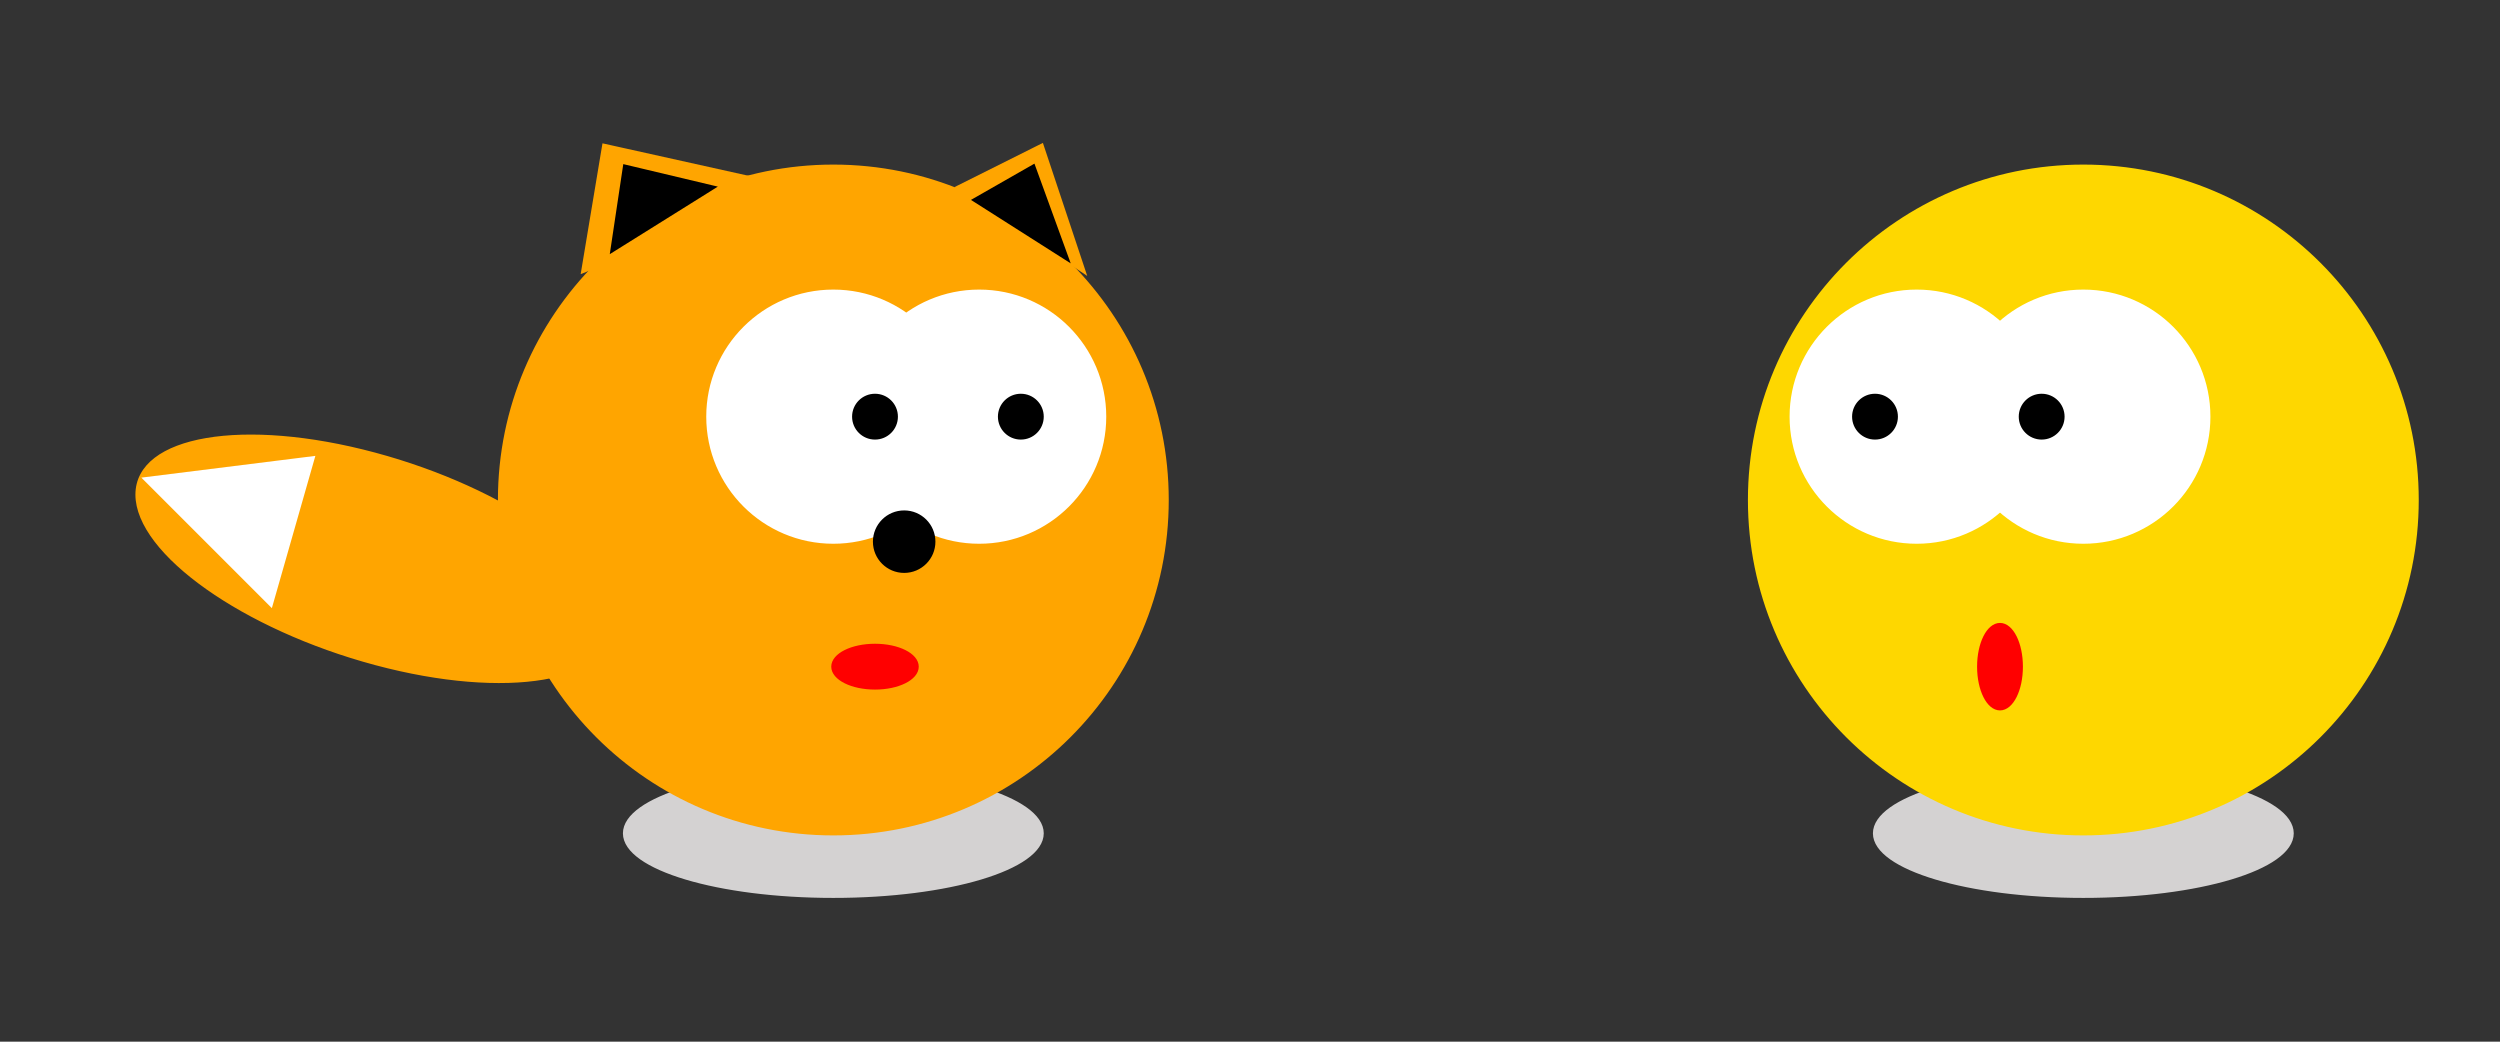     <svg width="600" height="250" xmlns="http://www.w3.org/2000/svg" xmlns:xlink="http://www.w3.org/1999/xlink">
        <rect width="100%" height="100%" fill="#333333" stroke="none"/>
        <ellipse cx="200px" cy="200px" rx="50" ry="15" stroke="#d4d2d2" fill="#d4d2d2"/>
        <circle cx="200px" cy="120px" r="80" stroke="orange" fill="orange" />
        <circle cx="200px" cy="100px" r="30" stroke="white" fill="white" />
        <circle cx="235px" cy="100px" r="30" stroke="white" fill="white" />
        <circle cx="210px" cy="100px" r="5" stroke="black" fill="black" />
        <circle cx="245px" cy="100px" r="5" stroke="black" fill="black" />
        <circle cx="217px" cy="130px" r="7" stroke="black" fill="black" />
        <ellipse cx="210px" cy="160px" rx="10" ry="5" stroke="red" fill="red"/>
        <ellipse cx="90px" cy="110px" rx="57" ry="25" transform="skewX(0) skewY(15) "  stroke="orange" fill="orange"/>
        <polygon points="35,115 65,145 75,110" stroke="white" fill="white" />
        <polygon points="140,65 145,35 190,45" stroke="orange" fill="orange" />
        <polygon points="147,60 150,40 171,45" stroke="black" fill="black" />
        <polygon points="260,65 250,35 230,45" stroke="orange" fill="orange" />
        <polygon points="234,48 248,40 256,62" stroke="black" fill="black" />


        <ellipse cx="500px" cy="200px" rx="50" ry="15" stroke="#d4d2d2" fill="#d4d2d2"/>
        <circle cx="500px" cy="120px" r="80" stroke="#fed700" fill="#fed700" />
        <circle cx="500px" cy="100px" r="30" stroke="white" fill="white" />
        <circle cx="460px" cy="100px" r="30" stroke="white" fill="white" />
        <circle cx="490px" cy="100px" r="5" stroke="black" fill="black" />
        <circle cx="450px" cy="100px" r="5" stroke="black" fill="black" />
         <ellipse cx="480px" cy="160px" rx="5" ry="10" stroke="red" fill="red"/>
       
 
    </svg>
